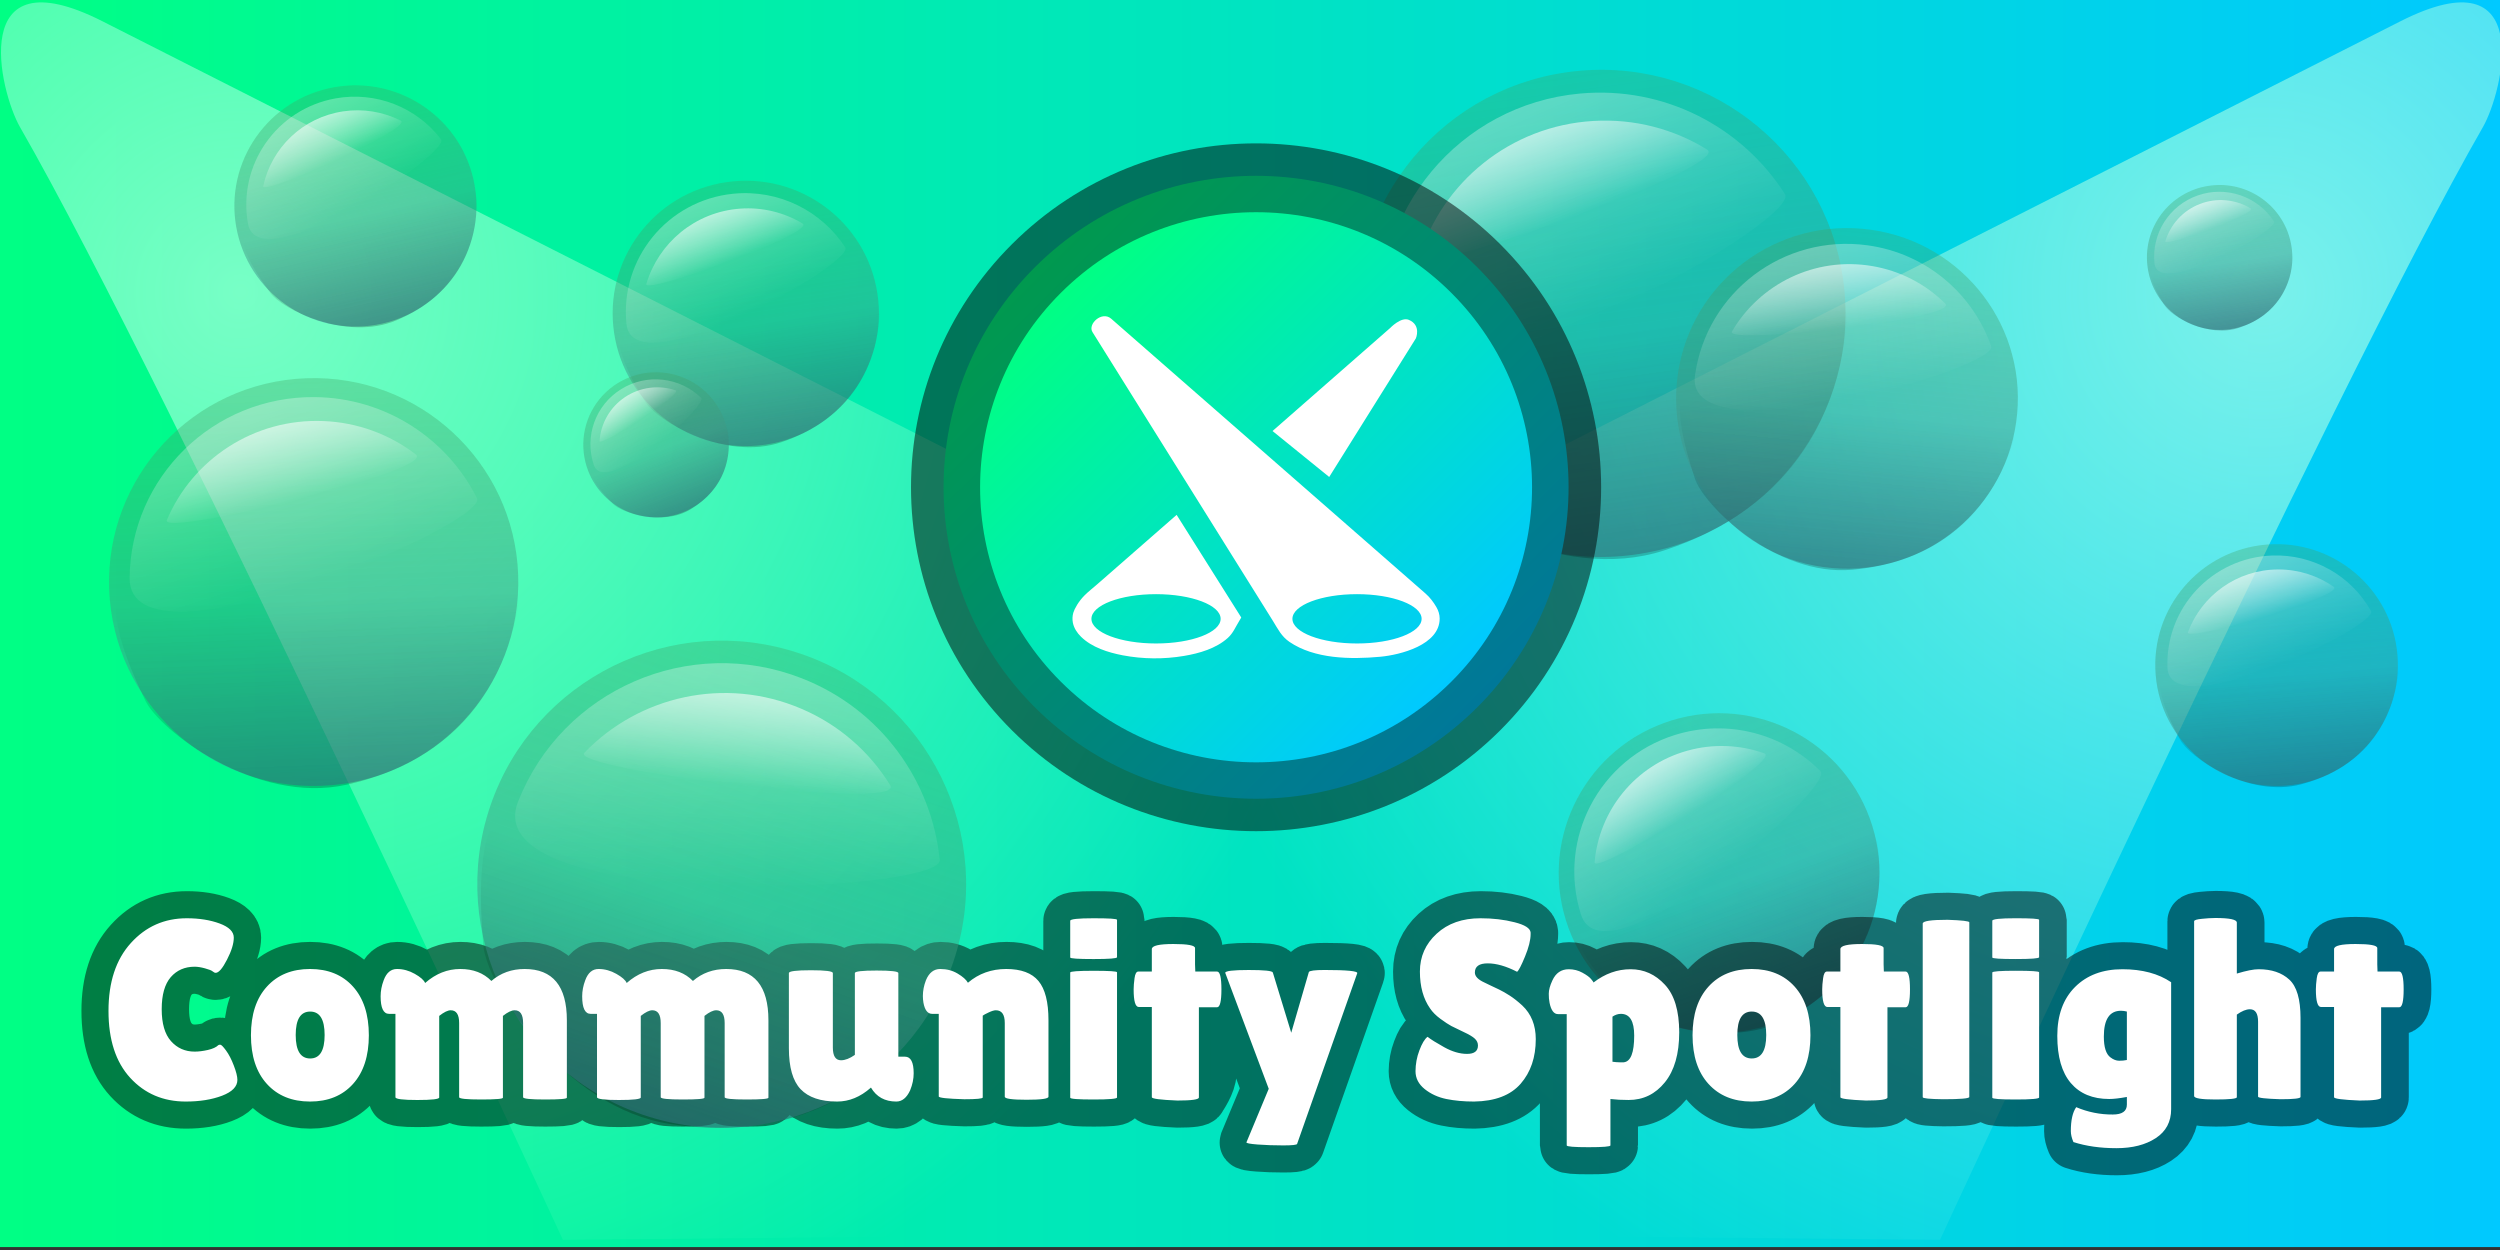 <?xml version="1.0" encoding="UTF-8"?>
<svg xmlns="http://www.w3.org/2000/svg" xmlns:xlink="http://www.w3.org/1999/xlink" width="600px" height="300px" viewBox="0 0 600 300" version="1.1">
<rect x="0" y="0" width="600" height="300" fill="#333333" stroke="none"/>
<defs>
<linearGradient id="linear0" gradientUnits="userSpaceOnUse" x1="89.774" y1="179.684" x2="389.073" y2="179.684" gradientTransform="matrix(2.007,0,0,2,-180.148,-209.719)">
<stop offset="0" style="stop-color:rgb(0%,100%,51.765%);stop-opacity:1;"/>
<stop offset="1" style="stop-color:rgb(0%,78.824%,100%);stop-opacity:1;"/>
</linearGradient>
<radialGradient id="radial0" gradientUnits="userSpaceOnUse" cx="360.38" cy="139.897" fx="360.38" fy="139.897" r="137.596" gradientTransform="matrix(2.007,0,0,2,-180.148,-209.719)">
<stop offset="0" style="stop-color:rgb(66.667%,100%,90.588%);stop-opacity:0.718;"/>
<stop offset="1" style="stop-color:rgb(66.667%,100%,90.588%);stop-opacity:0;"/>
</radialGradient>
<radialGradient id="radial1" gradientUnits="userSpaceOnUse" cx="118.515" cy="139.897" fx="118.515" fy="139.897" r="137.596" gradientTransform="matrix(2.007,0,0,2,-180.148,-209.719)">
<stop offset="0" style="stop-color:rgb(50.98%,100%,79.608%);stop-opacity:0.918;"/>
<stop offset="1" style="stop-color:rgb(50.98%,100%,79.608%);stop-opacity:0;"/>
</radialGradient>
<linearGradient id="linear1" gradientUnits="userSpaceOnUse" x1="176.623" y1="126.721" x2="181.316" y2="158.218" gradientTransform="matrix(2.007,0,0,2,-180.148,-209.719)">
<stop offset="0" style="stop-color:rgb(25.49%,63.922%,38.431%);stop-opacity:0.325;"/>
<stop offset="1" style="stop-color:rgb(24.706%,57.255%,62.353%);stop-opacity:0.588;"/>
</linearGradient>
<linearGradient id="linear2" gradientUnits="userSpaceOnUse" x1="179.2" y1="142.482" x2="173.252" y2="129.194" gradientTransform="matrix(2.007,0,0,2,-180.148,-209.719)">
<stop offset="0" style="stop-color:rgb(100%,100%,100%);stop-opacity:0;"/>
<stop offset="1" style="stop-color:rgb(100%,100%,100%);stop-opacity:0.306;"/>
</linearGradient>
<linearGradient id="linear3" gradientUnits="userSpaceOnUse" x1="174.637" y1="130.718" x2="176.815" y2="136.288" gradientTransform="matrix(2.007,0,0,2,-180.148,-209.719)">
<stop offset="0" style="stop-color:rgb(100%,100%,100%);stop-opacity:0.573;"/>
<stop offset="1" style="stop-color:rgb(100%,100%,100%);stop-opacity:0;"/>
</linearGradient>
<linearGradient id="linear4" gradientUnits="userSpaceOnUse" x1="180.282" y1="143.696" x2="182.447" y2="158.219" gradientTransform="matrix(2.007,0,0,2,-180.148,-209.719)">
<stop offset="0" style="stop-color:rgb(0%,0%,0%);stop-opacity:0;"/>
<stop offset="1" style="stop-color:rgb(0%,0%,0%);stop-opacity:0.208;"/>
</linearGradient>
<linearGradient id="linear5" gradientUnits="userSpaceOnUse" x1="288.8" y1="191.613" x2="301.952" y2="227.644" gradientTransform="matrix(2.007,0,0,2,-180.148,-209.719)">
<stop offset="0" style="stop-color:rgb(25.49%,63.922%,38.431%);stop-opacity:0.325;"/>
<stop offset="1" style="stop-color:rgb(24.706%,57.255%,62.353%);stop-opacity:0.588;"/>
</linearGradient>
<linearGradient id="linear6" gradientUnits="userSpaceOnUse" x1="295.651" y1="209.589" x2="285.421" y2="195.345" gradientTransform="matrix(2.007,0,0,2,-180.148,-209.719)">
<stop offset="0" style="stop-color:rgb(100%,100%,100%);stop-opacity:0;"/>
<stop offset="1" style="stop-color:rgb(100%,100%,100%);stop-opacity:0.306;"/>
</linearGradient>
<linearGradient id="linear7" gradientUnits="userSpaceOnUse" x1="287.423" y1="196.809" x2="291.341" y2="202.856" gradientTransform="matrix(2.007,0,0,2,-180.148,-209.719)">
<stop offset="0" style="stop-color:rgb(100%,100%,100%);stop-opacity:0.573;"/>
<stop offset="1" style="stop-color:rgb(100%,100%,100%);stop-opacity:0;"/>
</linearGradient>
<linearGradient id="linear8" gradientUnits="userSpaceOnUse" x1="297.223" y1="210.758" x2="303.286" y2="227.373" gradientTransform="matrix(2.007,0,0,2,-180.148,-209.719)">
<stop offset="0" style="stop-color:rgb(0%,0%,0%);stop-opacity:0;"/>
<stop offset="1" style="stop-color:rgb(0%,0%,0%);stop-opacity:0.208;"/>
</linearGradient>
<linearGradient id="linear9" gradientUnits="userSpaceOnUse" x1="277.255" y1="113.519" x2="285.283" y2="171.416" gradientTransform="matrix(2.007,0,0,2,-180.148,-209.719)">
<stop offset="0" style="stop-color:rgb(25.49%,63.922%,38.431%);stop-opacity:0.325;"/>
<stop offset="1" style="stop-color:rgb(24.706%,57.255%,62.353%);stop-opacity:0.588;"/>
</linearGradient>
<linearGradient id="linear10" gradientUnits="userSpaceOnUse" x1="281.69" y1="142.496" x2="271.024" y2="117.996" gradientTransform="matrix(2.007,0,0,2,-180.148,-209.719)">
<stop offset="0" style="stop-color:rgb(100%,100%,100%);stop-opacity:0;"/>
<stop offset="1" style="stop-color:rgb(100%,100%,100%);stop-opacity:0.306;"/>
</linearGradient>
<linearGradient id="linear11" gradientUnits="userSpaceOnUse" x1="273.534" y1="120.817" x2="277.43" y2="131.083" gradientTransform="matrix(2.007,0,0,2,-180.148,-209.719)">
<stop offset="0" style="stop-color:rgb(100%,100%,100%);stop-opacity:0.573;"/>
<stop offset="1" style="stop-color:rgb(100%,100%,100%);stop-opacity:0;"/>
</linearGradient>
<linearGradient id="linear12" gradientUnits="userSpaceOnUse" x1="283.656" y1="144.744" x2="287.358" y2="171.439" gradientTransform="matrix(2.007,0,0,2,-180.148,-209.719)">
<stop offset="0" style="stop-color:rgb(0%,0%,0%);stop-opacity:0;"/>
<stop offset="1" style="stop-color:rgb(0%,0%,0%);stop-opacity:0.208;"/>
</linearGradient>
<linearGradient id="linear13" gradientUnits="userSpaceOnUse" x1="185.506" y1="183.299" x2="166.678" y2="238.635" gradientTransform="matrix(2.007,0,0,2,-180.148,-209.719)">
<stop offset="0" style="stop-color:rgb(25.49%,63.922%,38.431%);stop-opacity:0.325;"/>
<stop offset="1" style="stop-color:rgb(24.706%,57.255%,62.353%);stop-opacity:0.588;"/>
</linearGradient>
<linearGradient id="linear14" gradientUnits="userSpaceOnUse" x1="176.456" y1="211.183" x2="177.928" y2="184.5" gradientTransform="matrix(2.007,0,0,2,-180.148,-209.719)">
<stop offset="0" style="stop-color:rgb(100%,100%,100%);stop-opacity:0;"/>
<stop offset="1" style="stop-color:rgb(100%,100%,100%);stop-opacity:0.306;"/>
</linearGradient>
<linearGradient id="linear15" gradientUnits="userSpaceOnUse" x1="178.905" y1="188.149" x2="177.774" y2="199.071" gradientTransform="matrix(2.007,0,0,2,-180.148,-209.719)">
<stop offset="0" style="stop-color:rgb(100%,100%,100%);stop-opacity:0.573;"/>
<stop offset="1" style="stop-color:rgb(100%,100%,100%);stop-opacity:0;"/>
</linearGradient>
<linearGradient id="linear16" gradientUnits="userSpaceOnUse" x1="177.202" y1="214.073" x2="168.522" y2="239.588" gradientTransform="matrix(2.007,0,0,2,-180.148,-209.719)">
<stop offset="0" style="stop-color:rgb(0%,0%,0%);stop-opacity:0;"/>
<stop offset="1" style="stop-color:rgb(0%,0%,0%);stop-opacity:0.208;"/>
</linearGradient>
<linearGradient id="linear17" gradientUnits="userSpaceOnUse" x1="213.571" y1="136.905" x2="266.43" y2="189.762" gradientTransform="matrix(2.007,0,0,2,-180.148,-209.719)">
<stop offset="0" style="stop-color:rgb(0%,60%,30.98%);stop-opacity:1;"/>
<stop offset="1" style="stop-color:rgb(0%,47.059%,60%);stop-opacity:1;"/>
</linearGradient>
<linearGradient id="linear18" gradientUnits="userSpaceOnUse" x1="216.661" y1="139.993" x2="263.341" y2="186.673" gradientTransform="matrix(2.007,0,0,2,-180.148,-209.719)">
<stop offset="0" style="stop-color:rgb(0%,100%,51.765%);stop-opacity:1;"/>
<stop offset="1" style="stop-color:rgb(0%,78.824%,100%);stop-opacity:1;"/>
</linearGradient>
<linearGradient id="linear19" gradientUnits="userSpaceOnUse" x1="129.073" y1="115.462" x2="135.488" y2="143.689" gradientTransform="matrix(2.007,0,0,2,-180.148,-209.719)">
<stop offset="0" style="stop-color:rgb(25.49%,63.922%,38.431%);stop-opacity:0.325;"/>
<stop offset="1" style="stop-color:rgb(24.706%,57.255%,62.353%);stop-opacity:0.588;"/>
</linearGradient>
<linearGradient id="linear20" gradientUnits="userSpaceOnUse" x1="132.49" y1="129.571" x2="126.189" y2="117.934" gradientTransform="matrix(2.007,0,0,2,-180.148,-209.719)">
<stop offset="0" style="stop-color:rgb(100%,100%,100%);stop-opacity:0;"/>
<stop offset="1" style="stop-color:rgb(100%,100%,100%);stop-opacity:0.306;"/>
</linearGradient>
<linearGradient id="linear21" gradientUnits="userSpaceOnUse" x1="127.547" y1="119.219" x2="129.905" y2="124.121" gradientTransform="matrix(2.007,0,0,2,-180.148,-209.719)">
<stop offset="0" style="stop-color:rgb(100%,100%,100%);stop-opacity:0.573;"/>
<stop offset="1" style="stop-color:rgb(100%,100%,100%);stop-opacity:0;"/>
</linearGradient>
<linearGradient id="linear22" gradientUnits="userSpaceOnUse" x1="133.555" y1="130.596" x2="136.513" y2="143.612" gradientTransform="matrix(2.007,0,0,2,-180.148,-209.719)">
<stop offset="0" style="stop-color:rgb(0%,0%,0%);stop-opacity:0;"/>
<stop offset="1" style="stop-color:rgb(0%,0%,0%);stop-opacity:0.208;"/>
</linearGradient>
<linearGradient id="linear23" gradientUnits="userSpaceOnUse" x1="126.403" y1="150.248" x2="128.174" y2="199.161" gradientTransform="matrix(2.007,0,0,2,-180.148,-209.719)">
<stop offset="0" style="stop-color:rgb(25.49%,63.922%,38.431%);stop-opacity:0.325;"/>
<stop offset="1" style="stop-color:rgb(24.706%,57.255%,62.353%);stop-opacity:0.588;"/>
</linearGradient>
<linearGradient id="linear24" gradientUnits="userSpaceOnUse" x1="127.638" y1="174.764" x2="120.832" y2="153.447" gradientTransform="matrix(2.007,0,0,2,-180.148,-209.719)">
<stop offset="0" style="stop-color:rgb(100%,100%,100%);stop-opacity:0;"/>
<stop offset="1" style="stop-color:rgb(100%,100%,100%);stop-opacity:0.306;"/>
</linearGradient>
<linearGradient id="linear25" gradientUnits="userSpaceOnUse" x1="122.686" y1="156.012" x2="125.058" y2="164.894" gradientTransform="matrix(2.007,0,0,2,-180.148,-209.719)">
<stop offset="0" style="stop-color:rgb(100%,100%,100%);stop-opacity:0.573;"/>
<stop offset="1" style="stop-color:rgb(100%,100%,100%);stop-opacity:0;"/>
</linearGradient>
<linearGradient id="linear26" gradientUnits="userSpaceOnUse" x1="129.084" y1="176.804" x2="129.901" y2="199.357" gradientTransform="matrix(2.007,0,0,2,-180.148,-209.719)">
<stop offset="0" style="stop-color:rgb(0%,0%,0%);stop-opacity:0;"/>
<stop offset="1" style="stop-color:rgb(0%,0%,0%);stop-opacity:0.208;"/>
</linearGradient>
<linearGradient id="linear27" gradientUnits="userSpaceOnUse" x1="312.534" y1="132.314" x2="308.813" y2="173.017" gradientTransform="matrix(2.007,0,0,2,-180.148,-209.719)">
<stop offset="0" style="stop-color:rgb(25.49%,63.922%,38.431%);stop-opacity:0.325;"/>
<stop offset="1" style="stop-color:rgb(24.706%,57.255%,62.353%);stop-opacity:0.588;"/>
</linearGradient>
<linearGradient id="linear28" gradientUnits="userSpaceOnUse" x1="310.957" y1="152.751" x2="307.579" y2="134.374" gradientTransform="matrix(2.007,0,0,2,-180.148,-209.719)">
<stop offset="0" style="stop-color:rgb(100%,100%,100%);stop-opacity:0;"/>
<stop offset="1" style="stop-color:rgb(100%,100%,100%);stop-opacity:0.306;"/>
</linearGradient>
<linearGradient id="linear29" gradientUnits="userSpaceOnUse" x1="308.841" y1="136.694" x2="309.865" y2="144.304" gradientTransform="matrix(2.007,0,0,2,-180.148,-209.719)">
<stop offset="0" style="stop-color:rgb(100%,100%,100%);stop-opacity:0.573;"/>
<stop offset="1" style="stop-color:rgb(100%,100%,100%);stop-opacity:0;"/>
</linearGradient>
<linearGradient id="linear30" gradientUnits="userSpaceOnUse" x1="311.938" y1="154.595" x2="310.223" y2="173.362" gradientTransform="matrix(2.007,0,0,2,-180.148,-209.719)">
<stop offset="0" style="stop-color:rgb(0%,0%,0%);stop-opacity:0;"/>
<stop offset="1" style="stop-color:rgb(0%,0%,0%);stop-opacity:0.208;"/>
</linearGradient>
<linearGradient id="linear31" gradientUnits="userSpaceOnUse" x1="360.872" y1="170.208" x2="363.231" y2="199.125" gradientTransform="matrix(2.007,0,0,2,-180.148,-209.719)">
<stop offset="0" style="stop-color:rgb(25.49%,63.922%,38.431%);stop-opacity:0.325;"/>
<stop offset="1" style="stop-color:rgb(24.706%,57.255%,62.353%);stop-opacity:0.588;"/>
</linearGradient>
<linearGradient id="linear32" gradientUnits="userSpaceOnUse" x1="362.26" y1="184.692" x2="357.658" y2="172.251" gradientTransform="matrix(2.007,0,0,2,-180.148,-209.719)">
<stop offset="0" style="stop-color:rgb(100%,100%,100%);stop-opacity:0;"/>
<stop offset="1" style="stop-color:rgb(100%,100%,100%);stop-opacity:0.306;"/>
</linearGradient>
<linearGradient id="linear33" gradientUnits="userSpaceOnUse" x1="358.824" y1="173.72" x2="360.467" y2="178.917" gradientTransform="matrix(2.007,0,0,2,-180.148,-209.719)">
<stop offset="0" style="stop-color:rgb(100%,100%,100%);stop-opacity:0.573;"/>
<stop offset="1" style="stop-color:rgb(100%,100%,100%);stop-opacity:0;"/>
</linearGradient>
<linearGradient id="linear34" gradientUnits="userSpaceOnUse" x1="363.171" y1="185.862" x2="364.259" y2="199.196" gradientTransform="matrix(2.007,0,0,2,-180.148,-209.719)">
<stop offset="0" style="stop-color:rgb(0%,0%,0%);stop-opacity:0;"/>
<stop offset="1" style="stop-color:rgb(0%,0%,0%);stop-opacity:0.208;"/>
</linearGradient>
<linearGradient id="linear35" gradientUnits="userSpaceOnUse" x1="165.107" y1="150.143" x2="171.375" y2="166.365" gradientTransform="matrix(2.007,0,0,2,-180.148,-209.719)">
<stop offset="0" style="stop-color:rgb(25.49%,63.922%,38.431%);stop-opacity:0.325;"/>
<stop offset="1" style="stop-color:rgb(24.706%,57.255%,62.353%);stop-opacity:0.588;"/>
</linearGradient>
<linearGradient id="linear36" gradientUnits="userSpaceOnUse" x1="168.365" y1="158.234" x2="163.607" y2="151.864" gradientTransform="matrix(2.007,0,0,2,-180.148,-209.719)">
<stop offset="0" style="stop-color:rgb(100%,100%,100%);stop-opacity:0;"/>
<stop offset="1" style="stop-color:rgb(100%,100%,100%);stop-opacity:0.306;"/>
</linearGradient>
<linearGradient id="linear37" gradientUnits="userSpaceOnUse" x1="164.526" y1="152.511" x2="166.353" y2="155.219" gradientTransform="matrix(2.007,0,0,2,-180.148,-209.719)">
<stop offset="0" style="stop-color:rgb(100%,100%,100%);stop-opacity:0.573;"/>
<stop offset="1" style="stop-color:rgb(100%,100%,100%);stop-opacity:0;"/>
</linearGradient>
<linearGradient id="linear38" gradientUnits="userSpaceOnUse" x1="169.088" y1="158.751" x2="171.977" y2="166.231" gradientTransform="matrix(2.007,0,0,2,-180.148,-209.719)">
<stop offset="0" style="stop-color:rgb(0%,0%,0%);stop-opacity:0;"/>
<stop offset="1" style="stop-color:rgb(0%,0%,0%);stop-opacity:0.208;"/>
</linearGradient>
<linearGradient id="linear39" gradientUnits="userSpaceOnUse" x1="353.959" y1="127.154" x2="356.524" y2="144.355" gradientTransform="matrix(2.007,0,0,2,-180.148,-209.719)">
<stop offset="0" style="stop-color:rgb(25.49%,63.922%,38.431%);stop-opacity:0.325;"/>
<stop offset="1" style="stop-color:rgb(24.706%,57.255%,62.353%);stop-opacity:0.588;"/>
</linearGradient>
<linearGradient id="linear40" gradientUnits="userSpaceOnUse" x1="355.368" y1="135.762" x2="352.12" y2="128.505" gradientTransform="matrix(2.007,0,0,2,-180.148,-209.719)">
<stop offset="0" style="stop-color:rgb(100%,100%,100%);stop-opacity:0;"/>
<stop offset="1" style="stop-color:rgb(100%,100%,100%);stop-opacity:0.306;"/>
</linearGradient>
<linearGradient id="linear41" gradientUnits="userSpaceOnUse" x1="352.875" y1="129.337" x2="354.065" y2="132.38" gradientTransform="matrix(2.007,0,0,2,-180.148,-209.719)">
<stop offset="0" style="stop-color:rgb(100%,100%,100%);stop-opacity:0.573;"/>
<stop offset="1" style="stop-color:rgb(100%,100%,100%);stop-opacity:0;"/>
</linearGradient>
<linearGradient id="linear42" gradientUnits="userSpaceOnUse" x1="355.959" y1="136.424" x2="357.14" y2="144.356" gradientTransform="matrix(2.007,0,0,2,-180.148,-209.719)">
<stop offset="0" style="stop-color:rgb(0%,0%,0%);stop-opacity:0;"/>
<stop offset="1" style="stop-color:rgb(0%,0%,0%);stop-opacity:0.208;"/>
</linearGradient>
</defs>
<g id="surface1">
<path style=" stroke:none;fill-rule:nonzero;fill:url(#linear0);" d="M 0 299.297 L 0 0 L 600.602 0 L 600.602 299.297 Z M 0 299.297 "/>
<path style=" stroke:none;fill-rule:nonzero;fill:url(#radial0);" d="M 7.766 293.168 L 576.094 5.113 C 608.715 -11.422 600.836 21.918 595.879 30.539 C 559.91 93.102 465.605 297.562 465.605 297.562 Z M 7.766 293.168 "/>
<path style=" stroke:none;fill-rule:nonzero;fill:url(#radial1);" d="M 135.094 297.562 C 135.094 297.562 40.789 93.102 4.82 30.539 C -0.137 21.914 -8.02 -11.422 24.605 5.113 L 592.934 293.168 Z M 135.094 297.562 "/>
<path style=" stroke:none;fill-rule:nonzero;fill:url(#linear1);" d="M 147.387 79.914 C 144.785 62.52 156.824 46.312 174.277 43.723 C 191.73 41.129 207.988 53.129 210.59 70.523 C 213.191 87.922 201.152 104.125 183.699 106.715 C 166.246 109.309 149.988 97.309 147.387 79.914 "/>
<path style=" stroke:none;fill-rule:nonzero;fill:url(#linear2);" d="M 150.355 77.781 C 148.75 62.105 160.199 48.105 175.926 46.504 C 186.98 45.379 197.203 50.684 202.863 59.375 C 205.25 63.051 151.961 93.453 150.355 77.781 "/>
<path style=" stroke:none;fill-rule:nonzero;fill:url(#linear3);" d="M 155.121 68.148 C 158.039 58.309 166.828 50.828 177.699 50.07 C 182.926 49.695 188.141 50.949 192.621 53.652 C 196.125 55.77 154.289 70.969 155.121 68.148 "/>
<path style=" stroke:none;fill-rule:nonzero;fill:url(#linear4);" d="M 211.137 75.359 C 210.449 87.352 204.742 100.262 187.605 106.105 C 173.809 110.812 157.527 100.812 154.895 96.473 C 152.93 93.238 144.977 80.898 150.797 77.711 C 159.145 73.141 184.148 59.637 197.945 59.918 C 209.453 60.152 210.703 73.656 211.137 75.359 "/>
<path style=" stroke:none;fill-rule:nonzero;fill:url(#linear5);" d="M 376.43 222.691 C 369.141 202.789 379.418 180.77 399.387 173.508 C 419.352 166.242 441.445 176.484 448.734 196.387 C 456.023 216.285 445.742 238.305 425.777 245.57 C 405.809 252.832 383.715 242.59 376.43 222.691 "/>
<path style=" stroke:none;fill-rule:nonzero;fill:url(#linear6);" d="M 379.418 219.453 C 373.723 201.348 383.832 182.066 402 176.391 C 414.773 172.402 428.125 176.195 436.91 185.094 C 440.621 188.852 385.109 237.562 379.418 219.453 "/>
<path style=" stroke:none;fill-rule:nonzero;fill:url(#linear7);" d="M 382.707 206.945 C 383.758 194.633 392.316 183.688 404.965 180.172 C 411.039 178.469 417.496 178.691 423.438 180.805 C 428.086 182.461 382.406 210.473 382.707 206.945 "/>
<path style=" stroke:none;fill-rule:nonzero;fill:url(#linear8);" d="M 450.551 201.961 C 452.648 216.273 449.047 232.879 430.238 243.906 C 415.098 252.789 393.461 244.906 389.305 240.422 C 386.199 237.074 373.82 224.434 379.918 219.27 C 388.66 211.863 414.887 189.906 431.238 186.914 C 444.875 184.422 449.621 200.059 450.551 201.961 "/>
<path style=" stroke:none;fill-rule:nonzero;fill:url(#linear9);" d="M 326.18 83.242 C 321.73 51.27 344.133 21.754 376.215 17.316 C 408.297 12.883 437.914 35.211 442.363 67.188 C 446.812 99.164 424.41 128.68 392.324 133.113 C 360.242 137.547 330.629 115.219 326.18 83.242 "/>
<path style=" stroke:none;fill-rule:nonzero;fill:url(#linear10);" d="M 331.672 79.379 C 329.02 50.586 350.293 25.098 379.188 22.453 C 399.496 20.594 418.164 30.52 428.387 46.582 C 432.703 53.371 334.324 108.18 331.672 79.383 "/>
<path style=" stroke:none;fill-rule:nonzero;fill:url(#linear11);" d="M 340.602 61.797 C 346.137 43.789 362.41 30.227 382.379 29.031 C 392.363 28.434 401.797 31.012 409.695 35.891 C 416.09 39.84 339.016 66.957 340.602 61.797 "/>
<path style=" stroke:none;fill-rule:nonzero;fill:url(#linear12);" d="M 443.277 76.07 C 441.793 98.066 431.078 121.656 399.512 132.066 C 374.094 140.449 344.398 121.785 339.648 113.777 C 336.105 107.801 321.734 85.008 332.484 79.266 C 347.891 71.027 394.031 46.711 419.352 47.484 C 440.469 48.129 442.508 72.945 443.277 76.07 "/>
<path style="fill:none;stroke-width:6.5;stroke-linecap:butt;stroke-linejoin:round;stroke:rgb(0%,0%,0%);stroke-opacity:0.502;stroke-miterlimit:10;" d="M 112.107 215.051 C 113.596 215.051 114.906 215.26 116.039 215.678 C 117.17 216.098 117.735 216.662 117.735 217.375 C 117.735 218.088 117.464 218.971 116.923 220.022 C 116.386 221.074 115.932 221.6 115.566 221.6 C 115.463 221.6 115.344 221.545 115.214 221.432 C 115.082 221.317 114.776 221.193 114.293 221.063 C 113.816 220.93 113.404 220.865 113.057 220.865 C 111.874 220.865 110.92 221.283 110.194 222.119 C 109.475 222.957 109.113 224.238 109.113 225.961 C 109.113 227.684 109.483 228.961 110.225 229.797 C 110.97 230.635 111.914 231.053 113.057 231.053 C 113.526 231.053 114.052 230.986 114.634 230.856 C 115.216 230.719 115.629 230.529 115.872 230.287 C 115.911 230.244 115.993 230.223 116.117 230.223 C 116.24 230.223 116.468 230.453 116.804 230.916 C 117.143 231.375 117.453 231.975 117.735 232.719 C 118.023 233.465 118.165 234.039 118.165 234.447 C 118.165 235.242 117.554 235.877 116.331 236.346 C 115.109 236.813 113.661 237.045 111.988 237.045 C 109.294 237.045 107.083 236.098 105.349 234.201 C 103.616 232.305 102.75 229.629 102.75 226.172 C 102.748 222.715 103.641 219.998 105.426 218.022 C 107.211 216.041 109.438 215.051 112.107 215.051 Z M 121.698 234.936 C 120.423 233.531 119.787 231.582 119.787 229.092 C 119.787 226.602 120.423 224.654 121.698 223.25 C 122.973 221.842 124.692 221.139 126.855 221.139 C 129.017 221.139 130.73 221.842 131.994 223.25 C 133.255 224.656 133.888 226.604 133.888 229.092 C 133.888 231.582 133.255 233.531 131.994 234.936 C 130.73 236.342 129.017 237.045 126.855 237.045 C 124.692 237.045 122.973 236.342 121.698 234.936 Z M 126.868 226.248 C 125.716 226.248 125.14 227.186 125.14 229.063 C 125.142 230.938 125.716 231.877 126.868 231.877 C 128.023 231.877 134.892 230.127 134.892 228.252 C 134.892 226.375 128.021 226.248 126.868 226.248 Z M 149.922 236.586 C 149.922 236.729 149.05 236.801 147.304 236.801 C 145.56 236.801 144.688 236.709 144.688 236.526 L 144.688 227.623 C 144.688 226.602 144.351 226.092 143.677 226.092 C 143.331 226.092 142.873 226.318 142.303 226.768 L 142.303 236.555 C 142.303 236.758 141.431 236.861 139.687 236.861 C 137.943 236.861 137.069 236.748 137.069 236.526 L 137.069 226.524 L 136.304 226.524 C 135.632 226.524 135.295 225.82 135.295 224.414 C 135.295 223.779 135.418 223.137 135.665 222.483 C 135.992 221.588 136.522 221.141 137.256 221.141 C 137.987 221.141 138.694 221.334 139.375 221.721 C 140.061 222.106 140.475 222.473 140.619 222.82 C 141.887 221.699 143.288 221.139 144.826 221.139 C 146.368 221.139 147.606 221.617 148.542 222.574 C 149.646 221.619 150.971 221.141 152.521 221.141 C 155.887 221.141 157.57 223.19 157.57 227.289 L 157.57 236.586 C 157.57 236.729 156.696 236.801 154.952 236.801 C 153.208 236.801 152.336 236.709 152.336 236.526 L 152.336 227.623 C 152.336 226.602 151.999 226.092 151.326 226.092 C 150.96 226.092 150.491 226.318 149.922 226.768 Z M 174.029 236.586 C 174.029 236.729 173.157 236.801 171.411 236.801 C 169.667 236.801 168.795 236.709 168.795 236.526 L 168.795 227.623 C 168.795 226.602 168.458 226.092 167.784 226.092 C 167.438 226.092 166.98 226.318 166.41 226.768 L 166.41 236.555 C 166.41 236.758 165.538 236.861 163.794 236.861 C 162.05 236.861 161.176 236.748 161.176 236.526 L 161.176 226.524 L 160.412 226.524 C 159.739 226.524 159.402 225.82 159.402 224.414 C 159.402 223.779 159.525 223.137 159.772 222.483 C 160.099 221.588 160.629 221.141 161.362 221.141 C 162.094 221.141 162.801 221.334 163.482 221.721 C 164.167 222.106 164.582 222.473 164.726 222.82 C 165.991 221.699 167.393 221.139 168.931 221.139 C 170.473 221.139 171.713 221.617 172.647 222.574 C 173.751 221.619 175.078 221.141 176.628 221.141 C 179.993 221.141 181.677 223.19 181.677 227.289 L 181.677 236.586 C 181.677 236.729 180.803 236.801 179.059 236.801 C 177.315 236.801 176.443 236.709 176.443 236.526 L 176.443 227.623 C 176.443 226.602 176.106 226.092 175.433 226.092 C 175.067 226.092 174.597 226.318 174.029 226.768 Z M 184.124 221.631 C 184.124 221.402 185 221.289 186.752 221.289 C 188.506 221.289 189.382 221.402 189.382 221.629 L 189.382 230.563 C 189.382 231.582 189.709 232.092 190.361 232.092 C 190.852 232.092 191.403 231.877 192.016 231.447 L 192.016 221.631 C 192.016 221.426 192.882 221.324 194.616 221.326 C 196.349 221.326 197.215 221.428 197.215 221.631 L 197.215 231.662 L 198.009 231.662 C 198.702 231.662 199.049 232.324 199.049 233.651 C 199.049 234.324 198.909 235.008 198.624 235.701 C 198.214 236.598 197.663 237.045 196.97 237.045 C 195.603 237.045 194.593 236.486 193.939 235.367 L 193.91 235.397 C 192.668 236.496 191.331 237.047 189.9 237.045 C 187.926 237.045 186.468 236.551 185.528 235.563 C 184.591 234.576 184.124 232.938 184.124 230.652 Z M 207.308 236.555 C 207.308 236.699 206.574 236.77 205.109 236.77 C 203.069 236.711 202.049 236.6 202.049 236.436 L 202.049 226.524 L 201.256 226.524 C 200.725 226.524 200.378 226.076 200.215 225.18 C 200.172 224.916 200.151 224.651 200.149 224.385 C 200.149 223.752 200.273 223.117 200.519 222.485 C 200.886 221.588 201.457 221.141 202.23 221.141 C 203.006 221.141 203.699 221.324 204.309 221.69 C 204.922 222.057 205.333 222.422 205.539 222.789 C 206.822 221.69 208.35 221.139 210.121 221.139 C 211.898 221.139 213.183 221.619 213.975 222.58 C 214.772 223.535 215.171 225.106 215.171 227.289 L 215.171 236.465 C 215.171 236.709 214.299 236.83 212.554 236.83 C 210.814 236.83 209.944 236.709 209.944 236.465 L 209.944 227.623 C 209.944 226.602 209.586 226.092 208.873 226.092 C 208.667 226.092 208.381 226.18 208.013 226.356 C 207.647 226.527 207.412 226.654 207.308 226.738 Z M 223.37 236.555 C 223.37 236.719 222.435 236.801 220.567 236.801 C 218.702 236.801 217.771 236.729 217.771 236.586 L 217.771 221.565 C 217.771 221.424 218.702 221.354 220.567 221.354 C 222.435 221.354 223.37 221.414 223.37 221.535 Z M 223.37 219.729 C 223.37 219.873 222.435 219.945 220.567 219.945 C 218.702 219.945 217.771 219.883 217.771 219.76 L 217.771 215.356 C 217.771 215.152 218.702 215.051 220.567 215.051 C 222.435 215.051 223.37 215.113 223.37 215.236 Z M 233.161 236.555 C 233.161 236.803 232.305 236.926 230.592 236.926 C 228.552 236.842 227.532 236.709 227.532 236.526 L 227.532 225.699 L 225.972 225.699 C 225.562 225.699 225.357 224.994 225.357 223.584 C 225.357 223.219 225.392 222.77 225.464 222.24 C 225.536 221.711 225.686 221.445 225.914 221.445 L 227.532 221.445 L 227.532 218.752 C 227.532 218.344 228.392 218.141 230.113 218.141 C 231.838 218.141 232.7 218.305 232.7 218.631 L 232.7 220.592 L 232.731 221.445 L 235.336 221.445 C 235.682 221.445 235.855 222.16 235.855 223.59 C 235.855 225.018 235.682 225.731 235.336 225.731 C 235.336 225.731 234.378 231.611 234.378 233.604 C 234.378 234.824 233.161 236.557 233.161 236.557 Z M 236.311 221.6 C 236.311 221.373 237.243 221.26 239.106 221.26 C 240.975 221.26 241.941 221.361 242.005 221.565 L 244.204 228.789 L 246.313 221.504 C 246.396 221.342 247.029 221.26 248.213 221.26 C 250.926 221.26 252.221 221.393 252.096 221.66 L 244.909 242.125 C 244.888 242.248 244.333 242.309 243.241 242.309 C 242.151 242.309 241.135 242.274 240.194 242.201 C 239.258 242.131 238.81 242.043 238.849 241.938 L 241.514 235.516 Z M 260.509 229.277 C 260.895 229.584 261.562 230.002 262.51 230.533 C 263.462 231.063 264.371 231.328 265.236 231.328 C 266.104 231.328 266.538 230.99 266.538 230.317 C 266.538 230.01 266.413 229.74 266.168 229.506 C 265.925 229.27 265.477 229.002 264.823 228.699 C 264.329 228.469 263.838 228.231 263.353 227.981 C 263.026 227.807 262.592 227.52 262.051 227.121 C 261.512 226.723 261.101 226.309 260.813 225.879 C 260.001 224.719 259.594 223.24 259.594 221.445 C 259.594 219.649 260.262 218.135 261.597 216.904 C 262.931 215.67 264.679 215.051 266.842 215.051 C 268.313 215.051 269.668 215.211 270.912 215.529 C 272.154 215.844 272.796 216.256 272.835 216.766 L 272.835 216.947 C 272.835 217.662 272.611 218.567 272.16 219.658 C 271.714 220.746 271.399 221.352 271.216 221.475 C 269.91 220.801 268.74 220.465 267.708 220.465 C 266.682 220.465 266.168 220.83 266.168 221.565 C 266.168 222.014 266.546 222.412 267.303 222.76 C 267.465 222.842 267.698 222.955 268.002 223.1 C 268.309 223.24 268.662 223.406 269.059 223.602 C 269.458 223.797 269.886 224.041 270.344 224.336 C 270.801 224.631 271.297 225.024 271.831 225.514 C 272.911 226.533 273.452 227.881 273.452 229.553 C 273.452 231.736 272.849 233.52 271.646 234.906 C 270.443 236.293 268.588 237.006 266.077 237.045 C 264.854 237.045 263.747 236.943 262.756 236.74 C 261.767 236.537 260.904 236.141 260.169 235.551 C 259.435 234.959 259.069 234.242 259.069 233.406 C 259.071 232.555 259.226 231.711 259.528 230.916 C 259.836 230.086 260.161 229.539 260.509 229.277 Z M 282.381 242.309 C 282.381 242.453 281.509 242.524 279.765 242.524 C 278.025 242.524 277.155 242.453 277.155 242.309 L 277.155 226.553 L 276.115 226.553 C 275.625 226.553 275.288 226.106 275.105 225.209 C 275.033 224.848 275.002 224.479 275.008 224.11 C 275.008 223.66 275.152 223.127 275.438 222.514 C 275.845 221.619 276.499 221.17 277.398 221.17 C 277.988 221.17 278.533 221.307 279.029 221.582 C 279.532 221.858 279.878 222.111 280.069 222.348 C 280.265 222.582 280.363 222.719 280.363 222.76 C 281.729 221.699 283.207 221.17 284.795 221.17 C 286.39 221.17 287.756 221.787 288.895 223.022 C 290.038 224.254 290.61 226.158 290.61 228.74 C 290.61 231.32 290.038 233.32 288.895 234.74 C 287.754 236.152 286.308 236.86 284.556 236.86 C 283.76 236.86 283.036 236.82 282.381 236.74 Z M 283.637 226.524 C 283.291 226.524 282.954 226.635 282.627 226.858 L 282.627 232.272 C 282.973 232.315 283.254 232.338 283.47 232.338 L 283.972 232.338 C 284.807 232.254 289.52 230.479 289.52 228.42 C 289.52 226.688 284.696 226.524 283.637 226.524 Z M 294.114 234.936 C 292.841 233.531 292.202 231.582 292.202 229.092 C 292.202 226.602 292.841 224.654 294.114 223.25 C 295.389 221.842 297.108 221.139 299.27 221.139 C 301.433 221.139 303.146 221.842 304.409 223.25 C 305.673 224.656 306.303 226.604 306.303 229.092 C 306.303 231.582 305.673 233.531 304.409 234.936 C 303.146 236.342 301.433 237.045 299.27 237.045 C 297.108 237.045 295.389 236.342 294.114 234.936 Z M 299.282 226.248 C 298.132 226.248 297.555 227.186 297.555 229.063 C 297.555 230.938 298.132 231.877 299.282 231.877 C 300.438 231.877 307.306 230.736 307.306 228.86 C 307.306 226.983 300.438 226.25 299.282 226.25 Z M 315.513 236.555 C 315.513 236.803 314.656 236.926 312.945 236.926 C 310.905 236.842 309.885 236.709 309.885 236.526 L 309.885 225.699 L 308.326 225.699 C 307.915 225.699 307.711 224.994 307.711 223.584 C 307.711 223.219 307.746 222.77 307.818 222.24 C 307.89 221.711 308.038 221.445 308.266 221.445 L 309.885 221.445 L 309.885 218.752 C 309.885 218.344 310.746 218.141 312.466 218.141 C 314.191 218.141 315.053 218.305 315.053 218.631 L 315.053 220.592 L 315.083 221.445 L 317.689 221.445 C 318.036 221.445 318.209 222.16 318.209 223.59 C 318.209 225.018 318.036 225.731 317.689 225.731 L 315.513 225.731 Z M 325.302 236.496 C 325.302 236.678 324.261 236.77 322.182 236.77 C 320.549 236.75 319.733 236.668 319.733 236.526 L 319.733 215.69 C 319.733 215.387 320.722 215.236 322.702 215.236 C 324.436 215.297 325.302 215.399 325.302 215.541 Z M 333.653 236.555 C 333.653 236.719 332.719 236.801 330.85 236.801 C 328.987 236.801 328.055 236.729 328.055 236.586 L 328.055 221.565 C 328.055 221.424 328.987 221.354 330.85 221.354 C 332.719 221.354 333.653 221.414 333.653 221.535 Z M 333.653 219.729 C 333.653 219.873 332.719 219.945 330.85 219.945 C 328.987 219.945 328.055 219.883 328.055 219.76 L 328.055 215.356 C 328.055 215.152 328.987 215.051 330.85 215.051 C 332.719 215.051 333.653 215.113 333.653 215.236 Z M 342.034 236.74 C 340.058 236.74 338.528 236.104 337.445 234.828 C 336.365 233.555 335.826 231.668 335.826 229.17 C 335.826 226.674 336.536 224.715 337.953 223.297 C 339.371 221.879 341.257 221.17 343.612 221.17 C 345.97 221.17 347.914 221.69 349.444 222.729 L 349.444 237.965 C 349.444 239.475 348.831 240.633 347.603 241.438 C 346.38 242.242 344.809 242.643 342.894 242.643 C 340.978 242.643 339.265 242.399 337.757 241.91 C 337.549 241.418 337.445 240.981 337.445 240.594 C 337.445 239.289 337.661 238.33 338.09 237.721 C 339.472 238.315 340.961 238.615 342.464 238.604 C 343.587 238.604 344.149 238.209 344.149 237.416 L 344.149 236.496 C 343.274 236.658 342.567 236.74 342.034 236.74 Z M 343.445 226.154 C 342.078 226.154 333.901 227.184 333.901 229.248 C 333.901 230.531 341.66 231.365 342.189 231.752 C 342.536 232.018 342.882 232.151 343.229 232.151 C 343.575 232.151 343.883 232.121 344.149 232.061 L 344.149 226.248 C 343.92 226.188 343.682 226.154 343.445 226.154 Z M 357.299 236.526 C 357.299 236.709 356.446 236.801 354.743 236.801 C 353.042 236.801 352.191 236.658 352.191 236.377 L 352.191 215.416 C 352.191 215.276 352.508 215.176 353.141 215.117 C 353.668 215.059 354.2 215.027 354.731 215.022 C 356.444 215.022 357.301 215.205 357.301 215.572 L 357.301 221.69 C 358.442 221.342 359.31 221.17 359.905 221.17 C 361.455 221.17 362.677 221.584 363.573 222.412 C 364.47 223.236 364.918 224.772 364.918 227.014 L 364.918 236.496 C 364.918 236.678 364.124 236.77 362.533 236.77 C 360.737 236.711 359.839 236.61 359.839 236.465 L 359.839 227.473 C 359.839 226.473 359.514 225.973 358.866 225.973 C 358.416 225.973 357.893 226.188 357.299 226.613 Z M 374.556 236.555 C 374.556 236.803 373.699 236.926 371.986 236.926 C 369.946 236.842 368.926 236.709 368.928 236.526 L 368.928 225.699 L 367.367 225.699 C 366.958 225.699 366.752 224.994 366.752 223.584 C 366.752 223.219 366.789 222.77 366.861 222.24 C 366.933 221.711 367.081 221.445 367.308 221.445 L 368.928 221.445 L 368.928 218.752 C 368.928 218.344 369.788 218.141 371.509 218.141 C 373.234 218.141 374.096 218.305 374.096 218.631 L 374.096 220.592 L 374.127 221.445 L 376.732 221.445 C 377.078 221.445 377.252 222.16 377.252 223.59 C 377.252 225.018 377.078 225.731 376.732 225.731 L 374.556 225.731 Z M 374.556 236.555 " transform="matrix(2.007,0,0,2,-180.148,-209.719)"/>
<path style=" stroke:none;fill-rule:nonzero;fill:url(#linear13);" d="M 117.691 193.387 C 128.125 162.824 161.441 146.48 192.105 156.879 C 222.766 167.277 239.168 200.48 228.734 231.043 C 218.301 261.605 184.984 277.949 154.32 267.551 C 123.66 257.148 107.258 223.949 117.691 193.387 "/>
<path style=" stroke:none;fill-rule:nonzero;fill:url(#linear14);" d="M 124.34 192.395 C 134.945 165.477 165.438 152.227 192.441 162.797 C 211.426 170.227 223.637 187.453 225.531 206.375 C 226.332 214.375 113.734 219.312 124.34 192.395 "/>
<path style=" stroke:none;fill-rule:nonzero;fill:url(#linear15);" d="M 140.242 180.68 C 153.297 167.066 173.953 162.234 192.336 170.105 C 201.18 173.871 208.629 180.285 213.648 188.457 C 217.582 194.848 136.5 184.582 140.242 180.68 "/>
<path style=" stroke:none;fill-rule:nonzero;fill:url(#linear16);" d="M 225.547 239.391 C 214.309 258.379 194.105 274.656 161.215 269.828 C 134.727 265.945 116.602 235.98 115.969 226.695 C 115.496 219.773 112.926 192.977 125.117 192.652 C 142.594 192.191 194.777 191.113 217.055 203.141 C 235.633 213.164 226.27 236.25 225.547 239.391 "/>
<path style=" stroke:none;fill-rule:nonzero;fill:rgb(100%,100%,100%);fill-opacity:1;" d="M 44.816 220.383 C 47.805 220.383 50.434 220.801 52.707 221.637 C 54.977 222.477 56.109 223.605 56.109 225.031 C 56.109 226.457 55.566 228.223 54.48 230.324 C 53.402 232.43 52.492 233.48 51.758 233.48 C 51.551 233.48 51.312 233.371 51.051 233.145 C 50.785 232.914 50.172 232.668 49.203 232.406 C 48.246 232.141 47.418 232.012 46.723 232.012 C 44.348 232.012 42.434 232.848 40.977 234.52 C 39.535 236.195 38.809 238.758 38.809 242.203 C 38.809 245.648 39.551 248.203 41.039 249.875 C 42.535 251.551 44.43 252.387 46.723 252.387 C 47.664 252.387 48.719 252.254 49.887 251.992 C 51.055 251.719 51.883 251.34 52.371 250.855 C 52.449 250.77 52.613 250.727 52.863 250.727 C 53.109 250.727 53.566 251.188 54.242 252.113 C 54.922 253.031 55.543 254.23 56.109 255.719 C 56.688 257.211 56.973 258.359 56.973 259.176 C 56.973 260.766 55.746 262.035 53.293 262.973 C 50.84 263.906 47.934 264.371 44.578 264.371 C 39.172 264.371 34.734 262.477 31.254 258.684 C 27.777 254.891 26.039 249.539 26.039 242.625 C 26.035 235.711 27.828 230.277 31.41 226.324 C 34.992 222.363 39.461 220.383 44.816 220.383 M 64.062 260.152 C 61.504 257.344 60.227 253.445 60.227 248.465 C 60.227 243.484 61.504 239.59 64.062 236.781 C 66.621 233.965 70.07 232.559 74.41 232.559 C 78.75 232.559 82.188 233.965 84.723 236.781 C 87.254 239.594 88.523 243.488 88.523 248.465 C 88.523 253.445 87.254 257.344 84.723 260.152 C 82.188 262.965 78.75 264.371 74.41 264.371 C 70.07 264.371 66.621 262.965 64.062 260.152 M 74.438 242.777 C 72.125 242.777 70.969 244.652 70.969 248.402 C 70.973 252.156 72.125 254.031 74.438 254.035 C 76.754 254.035 77.91 252.156 77.91 248.402 C 77.91 244.652 76.754 242.773 74.438 242.777 M 120.699 263.449 C 120.699 263.738 118.949 263.879 115.445 263.879 C 111.945 263.879 110.195 263.695 110.195 263.328 L 110.195 245.523 C 110.195 243.484 109.52 242.465 108.168 242.465 C 107.473 242.465 106.555 242.914 105.41 243.816 L 105.41 263.391 C 105.41 263.797 103.66 264 100.16 264 C 96.66 264 94.906 263.777 94.906 263.328 L 94.906 243.324 L 93.371 243.324 C 92.023 243.324 91.348 241.918 91.348 239.105 C 91.348 237.84 91.594 236.551 92.09 235.246 C 92.746 233.457 93.809 232.559 95.281 232.559 C 96.75 232.559 98.168 232.945 99.535 233.719 C 100.91 234.492 101.742 235.227 102.031 235.918 C 104.574 233.68 107.387 232.559 110.473 232.559 C 113.566 232.559 116.051 233.516 117.93 235.43 C 120.145 233.516 122.805 232.559 125.914 232.559 C 132.668 232.559 136.047 236.66 136.047 244.855 L 136.047 263.449 C 136.047 263.738 134.293 263.879 130.793 263.879 C 127.293 263.879 125.543 263.695 125.543 263.328 L 125.543 245.523 C 125.543 243.484 124.867 242.465 123.516 242.465 C 122.781 242.465 121.84 242.914 120.699 243.816 Z M 169.074 263.449 C 169.074 263.738 167.324 263.879 163.82 263.879 C 160.32 263.879 158.57 263.695 158.57 263.328 L 158.57 245.523 C 158.57 243.484 157.895 242.465 156.543 242.465 C 155.848 242.465 154.93 242.914 153.785 243.816 L 153.785 263.391 C 153.785 263.797 152.035 264 148.535 264 C 145.035 264 143.281 263.777 143.281 263.328 L 143.281 243.324 L 141.75 243.324 C 140.398 243.324 139.723 241.918 139.723 239.105 C 139.723 237.84 139.969 236.551 140.465 235.246 C 141.121 233.457 142.184 232.559 143.656 232.559 C 145.125 232.559 146.543 232.945 147.91 233.719 C 149.285 234.492 150.117 235.227 150.406 235.918 C 152.945 233.68 155.758 232.559 158.844 232.559 C 161.938 232.559 164.426 233.516 166.301 235.43 C 168.516 233.516 171.18 232.559 174.289 232.559 C 181.043 232.559 184.422 236.66 184.422 244.855 L 184.422 263.449 C 184.422 263.738 182.668 263.879 179.168 263.879 C 175.668 263.879 173.918 263.695 173.918 263.328 L 173.918 245.523 C 173.918 243.484 173.242 242.465 171.891 242.465 C 171.156 242.465 170.215 242.914 169.074 243.816 Z M 189.332 233.539 C 189.332 233.086 191.09 232.859 194.605 232.859 C 198.125 232.859 199.883 233.086 199.883 233.539 L 199.883 251.402 C 199.883 253.445 200.539 254.465 201.848 254.465 C 202.832 254.465 203.938 254.035 205.168 253.172 L 205.168 233.539 C 205.168 233.133 206.906 232.93 210.387 232.93 C 213.863 232.93 215.602 233.133 215.602 233.539 L 215.602 253.602 L 217.195 253.602 C 218.586 253.602 219.281 254.93 219.281 257.582 C 219.281 258.93 219 260.297 218.43 261.684 C 217.605 263.473 216.5 264.371 215.109 264.371 C 212.367 264.371 210.34 263.25 209.027 261.012 L 208.969 261.07 C 206.477 263.273 203.793 264.371 200.922 264.371 C 196.961 264.371 194.035 263.383 192.148 261.406 C 190.27 259.43 189.332 256.156 189.332 251.582 Z M 235.855 263.391 C 235.855 263.676 234.383 263.82 231.441 263.82 C 227.348 263.699 225.301 263.477 225.301 263.148 L 225.301 243.324 L 223.711 243.324 C 222.645 243.324 221.949 242.43 221.621 240.637 C 221.535 240.113 221.492 239.582 221.488 239.047 C 221.488 237.781 221.738 236.516 222.23 235.246 C 222.969 233.457 224.113 232.559 225.664 232.559 C 227.223 232.559 228.613 232.926 229.836 233.66 C 231.066 234.391 231.891 235.125 232.305 235.859 C 234.879 233.656 237.945 232.559 241.5 232.559 C 245.066 232.559 247.645 233.52 249.234 235.438 C 250.832 237.352 251.633 240.492 251.633 244.855 L 251.633 263.211 C 251.633 263.695 249.883 263.941 246.383 263.941 C 242.891 263.941 241.145 263.695 241.145 263.211 L 241.145 245.523 C 241.145 243.484 240.426 242.465 238.996 242.465 C 238.582 242.465 238.008 242.641 237.27 242.992 C 236.535 243.332 236.062 243.59 235.855 243.758 Z M 268.086 263.391 C 268.086 263.715 266.211 263.879 262.461 263.879 C 258.719 263.879 256.852 263.738 256.852 263.449 L 256.852 233.406 C 256.852 233.129 258.719 232.988 262.461 232.988 C 266.211 232.988 268.086 233.109 268.086 233.348 Z M 268.086 229.738 C 268.086 230.027 266.211 230.172 262.461 230.172 C 258.719 230.172 256.852 230.047 256.852 229.797 L 256.852 220.992 C 256.852 220.586 258.719 220.383 262.461 220.383 C 266.211 220.383 268.086 220.504 268.086 220.754 Z M 287.734 263.391 C 287.734 263.883 286.016 264.129 282.578 264.129 C 278.484 263.965 276.438 263.695 276.438 263.328 L 276.438 241.68 L 273.309 241.68 C 272.484 241.68 272.074 240.27 272.074 237.449 C 272.074 236.719 272.145 235.82 272.289 234.762 C 272.434 233.703 272.734 233.172 273.191 233.172 L 276.438 233.172 L 276.438 227.785 C 276.438 226.969 278.164 226.562 281.617 226.562 C 285.078 226.562 286.809 226.891 286.809 227.543 L 286.809 231.465 L 286.871 233.172 L 292.098 233.172 C 292.793 233.172 293.141 234.602 293.141 237.461 C 293.141 240.316 292.793 241.742 292.098 241.742 L 287.734 241.742 Z M 294.055 233.48 C 294.055 233.027 295.926 232.801 299.664 232.801 C 303.414 232.797 305.352 233 305.48 233.406 L 309.895 247.855 L 314.125 233.289 C 314.293 232.961 315.562 232.797 317.938 232.797 C 323.383 232.797 325.98 233.066 325.73 233.598 L 311.309 274.527 C 311.266 274.773 310.152 274.898 307.961 274.898 C 305.773 274.898 303.734 274.824 301.848 274.684 C 299.969 274.539 299.07 274.363 299.148 274.156 L 304.496 261.309 Z M 342.613 248.832 C 343.387 249.449 344.727 250.285 346.629 251.344 C 348.539 252.402 350.363 252.934 352.098 252.934 C 353.84 252.934 354.711 252.262 354.711 250.914 C 354.711 250.301 354.461 249.758 353.969 249.289 C 353.48 248.82 352.582 248.281 351.27 247.676 C 350.277 247.219 349.293 246.738 348.32 246.242 C 347.664 245.891 346.793 245.316 345.707 244.523 C 344.625 243.727 343.801 242.895 343.223 242.035 C 341.594 239.715 340.777 236.762 340.777 233.168 C 340.777 229.574 342.117 226.551 344.797 224.09 C 347.473 221.617 350.98 220.383 355.32 220.383 C 358.273 220.383 360.992 220.699 363.488 221.34 C 365.98 221.969 367.27 222.793 367.348 223.812 L 367.348 224.172 C 367.348 225.605 366.898 227.41 365.992 229.598 C 365.098 231.77 364.465 232.98 364.098 233.227 C 361.477 231.883 359.129 231.207 357.059 231.207 C 355 231.207 353.969 231.941 353.969 233.406 C 353.969 234.309 354.727 235.105 356.246 235.797 C 356.57 235.965 357.039 236.191 357.648 236.477 C 358.266 236.758 358.973 237.094 359.77 237.48 C 360.57 237.871 361.43 238.359 362.348 238.953 C 363.266 239.543 364.262 240.324 365.332 241.305 C 367.5 243.348 368.586 246.039 368.586 249.387 C 368.586 253.75 367.375 257.32 364.961 260.094 C 362.547 262.867 358.824 264.293 353.785 264.371 C 351.332 264.371 349.109 264.168 347.121 263.762 C 345.137 263.352 343.406 262.562 341.93 261.383 C 340.457 260.195 339.723 258.766 339.723 257.094 C 339.727 255.391 340.039 253.703 340.645 252.109 C 341.262 250.453 341.914 249.359 342.613 248.832 M 386.504 274.898 C 386.504 275.184 384.75 275.328 381.25 275.328 C 377.758 275.328 376.012 275.184 376.012 274.898 L 376.012 243.387 L 373.926 243.387 C 372.941 243.387 372.266 242.488 371.898 240.699 C 371.758 239.973 371.691 239.234 371.707 238.496 C 371.707 237.598 371.996 236.535 372.57 235.309 C 373.387 233.516 374.695 232.621 376.504 232.617 C 377.688 232.617 378.777 232.895 379.777 233.445 C 380.781 233.992 381.48 234.504 381.863 234.973 C 382.254 235.441 382.449 235.719 382.449 235.797 C 385.191 233.68 388.156 232.617 391.348 232.617 C 394.543 232.617 397.285 233.852 399.57 236.324 C 401.867 238.785 403.012 242.598 403.012 247.762 C 403.012 252.922 401.867 256.918 399.57 259.758 C 397.285 262.586 394.383 263.996 390.867 263.996 C 389.27 263.996 387.812 263.918 386.504 263.762 Z M 389.02 243.324 C 388.324 243.324 387.648 243.551 386.992 243.996 L 386.992 254.82 C 387.688 254.91 388.254 254.953 388.684 254.953 L 389.691 254.953 C 391.371 254.789 392.207 252.645 392.207 248.523 C 392.207 245.059 391.145 243.324 389.02 243.324 M 410.047 260.152 C 407.488 257.34 406.211 253.445 406.211 248.465 C 406.211 243.484 407.488 239.59 410.047 236.777 C 412.602 233.965 416.051 232.559 420.395 232.559 C 424.734 232.559 428.172 233.965 430.707 236.777 C 433.238 239.59 434.508 243.488 434.508 248.465 C 434.508 253.445 433.238 257.34 430.707 260.152 C 428.172 262.965 424.734 264.371 420.395 264.371 C 416.051 264.371 412.602 262.965 410.047 260.148 M 420.418 242.773 C 418.105 242.773 416.953 244.648 416.953 248.402 C 416.953 252.152 418.105 254.031 420.418 254.031 C 422.734 254.031 423.895 252.156 423.895 248.402 C 423.895 244.648 422.734 242.773 420.418 242.773 M 452.988 263.387 C 452.988 263.883 451.27 264.129 447.832 264.129 C 443.738 263.961 441.691 263.695 441.695 263.328 L 441.695 241.68 L 438.562 241.68 C 437.742 241.68 437.328 240.27 437.328 237.449 C 437.328 236.719 437.402 235.82 437.547 234.762 C 437.688 233.703 437.988 233.172 438.445 233.172 L 441.695 233.172 L 441.695 227.785 C 441.695 226.969 443.422 226.562 446.875 226.562 C 450.336 226.562 452.066 226.891 452.066 227.543 L 452.066 231.465 L 452.125 233.172 L 457.352 233.172 C 458.047 233.172 458.395 234.602 458.395 237.461 C 458.395 240.316 458.047 241.742 457.352 241.742 L 452.988 241.742 Z M 472.629 263.27 C 472.629 263.633 470.543 263.816 466.371 263.816 C 463.094 263.777 461.453 263.613 461.453 263.328 L 461.453 221.656 C 461.453 221.051 463.441 220.75 467.414 220.75 C 470.891 220.871 472.633 221.074 472.633 221.359 Z M 489.387 263.387 C 489.387 263.715 487.512 263.879 483.766 263.879 C 480.023 263.879 478.152 263.734 478.152 263.449 L 478.152 233.406 C 478.152 233.125 480.023 232.984 483.766 232.984 C 487.512 232.984 489.387 233.105 489.387 233.348 Z M 489.387 229.734 C 489.387 230.023 487.512 230.168 483.766 230.168 C 480.023 230.168 478.152 230.043 478.152 229.797 L 478.152 220.988 C 478.152 220.582 480.023 220.379 483.766 220.379 C 487.512 220.379 489.387 220.504 489.387 220.75 Z M 506.207 263.758 C 502.242 263.758 499.172 262.484 496.996 259.934 C 494.832 257.387 493.75 253.613 493.75 248.617 C 493.75 243.625 495.172 239.707 498.02 236.871 C 500.863 234.035 504.648 232.617 509.371 232.617 C 514.102 232.617 518.004 233.656 521.074 235.734 L 521.074 266.207 C 521.074 269.227 519.844 271.543 517.383 273.152 C 514.926 274.762 511.777 275.562 507.934 275.562 C 504.09 275.562 500.652 275.074 497.621 274.098 C 497.203 273.113 496.996 272.238 497 271.465 C 497 268.855 497.43 266.938 498.293 265.719 C 501.066 266.906 504.055 267.508 507.07 267.484 C 509.324 267.484 510.449 266.691 510.449 265.109 L 510.449 263.27 C 508.691 263.594 507.277 263.758 506.207 263.758 M 509.035 242.582 C 506.293 242.582 504.922 244.648 504.922 248.773 C 504.922 251.34 505.453 253.008 506.52 253.781 C 507.215 254.312 507.91 254.578 508.605 254.578 C 509.301 254.578 509.914 254.52 510.449 254.398 L 510.449 242.773 C 509.988 242.652 509.516 242.586 509.035 242.582 M 536.84 263.328 C 536.84 263.695 535.129 263.879 531.707 263.879 C 528.297 263.879 526.59 263.594 526.59 263.031 L 526.59 221.109 C 526.59 220.828 527.223 220.629 528.496 220.512 C 529.555 220.395 530.617 220.332 531.684 220.32 C 535.121 220.32 536.84 220.688 536.84 221.422 L 536.84 233.656 C 539.133 232.961 540.875 232.617 542.066 232.617 C 545.176 232.617 547.633 233.445 549.43 235.102 C 551.227 236.75 552.125 239.82 552.125 244.305 L 552.125 263.27 C 552.125 263.633 550.531 263.816 547.344 263.816 C 543.738 263.699 541.938 263.496 541.938 263.207 L 541.938 245.223 C 541.938 243.223 541.285 242.223 539.98 242.223 C 539.078 242.223 538.031 242.652 536.84 243.504 Z M 571.469 263.387 C 571.469 263.883 569.75 264.129 566.312 264.129 C 562.219 263.961 560.172 263.695 560.172 263.328 L 560.172 241.68 L 557.043 241.68 C 556.219 241.68 555.809 240.27 555.809 237.449 C 555.809 236.719 555.879 235.82 556.023 234.762 C 556.168 233.703 556.469 233.172 556.926 233.172 L 560.176 233.172 L 560.176 227.785 C 560.176 226.969 561.902 226.562 565.352 226.562 C 568.812 226.562 570.547 226.891 570.547 227.543 L 570.547 231.465 L 570.605 233.172 L 575.832 233.172 C 576.527 233.172 576.875 234.602 576.875 237.461 C 576.875 240.316 576.527 241.742 575.832 241.742 L 571.469 241.742 Z M 571.469 263.387 "/>
<path style=" stroke:none;fill-rule:nonzero;fill:rgb(0%,0%,0%);fill-opacity:0.502;" d="M 242.898 175.309 C 210.559 143.078 210.559 90.816 242.898 58.582 C 275.242 26.352 327.676 26.352 360.02 58.582 C 392.359 90.816 392.359 143.078 360.02 175.309 C 327.676 207.543 275.242 207.543 242.898 175.309 "/>
<path style=" stroke:none;fill-rule:nonzero;fill:url(#linear17);" d="M 248.422 169.805 C 219.133 140.613 219.133 93.281 248.422 64.09 C 277.715 34.898 325.203 34.898 354.492 64.09 C 383.781 93.281 383.781 140.613 354.492 169.805 C 325.203 198.996 277.715 198.996 248.422 169.805 "/>
<path style=" stroke:none;fill-rule:nonzero;fill:url(#linear18);" d="M 254.621 163.625 C 228.758 137.848 228.758 96.047 254.621 70.266 C 280.488 44.484 322.43 44.484 348.293 70.266 C 374.16 96.047 374.16 137.848 348.293 163.625 C 322.43 189.406 280.488 189.406 254.621 163.625 "/>
<path style=" stroke:none;fill-rule:nonzero;fill:rgb(100%,100%,100%);fill-opacity:1;" d="M 319.008 114.473 L 305.406 103.445 L 333.633 78.727 C 333.633 78.727 336.254 75.969 338.129 76.77 C 341.164 78.062 339.812 81.203 339.812 81.203 Z M 260.312 142.871 C 261.254 141.926 262.32 141.117 263.324 140.234 L 272.879 131.883 L 282.391 123.566 L 297.895 148.188 C 297.895 148.188 297.832 148.363 297.414 149.031 C 296.527 150.457 295.965 151.941 294.672 153.105 C 291.836 155.652 287.832 156.805 284.156 157.422 C 279.289 158.242 274.316 158.195 269.465 157.277 C 265.934 156.594 262.062 155.391 259.434 152.809 C 258.496 151.887 257.746 150.746 257.488 149.449 C 257.336 148.652 257.371 147.832 257.594 147.055 C 257.852 146.16 258.816 144.363 260.312 142.871 M 277.449 142.598 C 268.887 142.598 261.945 145.246 261.945 148.52 C 261.945 151.785 268.887 154.434 277.449 154.434 C 286.012 154.434 292.953 151.785 292.953 148.516 C 292.953 145.246 286.012 142.598 277.449 142.598 M 339.266 139.949 L 342.148 142.469 C 343.199 143.387 344.031 144.504 344.734 145.703 L 344.742 145.723 C 345.227 146.555 345.52 147.492 345.52 148.457 C 345.52 154.797 336.047 157.176 331.27 157.621 C 324.066 158.293 315.461 158.133 309.488 154.066 C 307.527 152.73 306.699 150.945 305.52 149.051 L 302.34 143.957 L 274.891 100.023 L 262.195 79.699 C 260.984 77.77 264.465 74.551 266.688 76.492 L 283.594 91.277 L 325.785 128.16 Z M 325.684 142.598 C 317.121 142.598 310.18 145.246 310.18 148.52 C 310.18 151.785 317.121 154.434 325.684 154.434 C 334.246 154.434 341.188 151.785 341.188 148.516 C 341.188 145.246 334.246 142.598 325.684 142.598 "/>
<path style=" stroke:none;fill-rule:nonzero;fill:url(#linear19);" d="M 56.977 55.848 C 53.422 40.258 63.219 24.746 78.863 21.203 C 94.504 17.66 110.066 27.426 113.617 43.016 C 117.176 58.605 107.379 74.117 91.734 77.656 C 76.094 81.199 60.531 71.438 56.977 55.848 "/>
<path style=" stroke:none;fill-rule:nonzero;fill:url(#linear20);" d="M 59.523 53.707 C 56.988 39.613 66.402 26.137 80.547 23.613 C 90.164 21.891 99.938 25.688 105.848 33.438 C 108.27 36.605 62.055 67.805 59.523 53.707 "/>
<path style=" stroke:none;fill-rule:nonzero;fill:url(#linear21);" d="M 63.184 44.652 C 65.148 35.535 72.602 28.156 82.402 26.723 C 87.113 26.023 91.926 26.805 96.172 28.953 C 99.496 30.633 62.621 47.27 63.184 44.652 "/>
<path style=" stroke:none;fill-rule:nonzero;fill:url(#linear22);" d="M 114.449 47.359 C 114.648 58.277 110.367 70.367 95.234 76.836 C 83.051 82.047 67.605 74.094 64.922 70.344 C 62.918 67.543 54.859 56.902 59.918 53.617 C 67.168 48.902 88.902 34.953 101.43 34.266 C 111.875 33.691 113.934 45.852 114.449 47.359 "/>
<path style=" stroke:none;fill-rule:nonzero;fill:url(#linear23);" d="M 26.203 141.461 C 25.223 114.445 46.398 91.754 73.504 90.777 C 100.609 89.797 123.379 110.902 124.359 137.922 C 125.34 164.938 104.164 187.625 77.059 188.605 C 49.953 189.582 27.188 168.477 26.203 141.461 "/>
<path style=" stroke:none;fill-rule:nonzero;fill:url(#linear24);" d="M 31.109 138.707 C 31.355 114.492 51.246 95.062 75.543 95.305 C 92.617 95.477 107.328 105.324 114.473 119.57 C 117.492 125.59 30.867 162.922 31.109 138.711 "/>
<path style=" stroke:none;fill-rule:nonzero;fill:url(#linear25);" d="M 40.047 124.816 C 46.191 110.281 60.906 100.363 77.641 101.055 C 85.688 101.375 93.438 104.18 99.812 109.078 C 104.805 112.91 38.285 128.98 40.047 124.816 "/>
<path style=" stroke:none;fill-rule:nonzero;fill:url(#linear26);" d="M 124.363 145.398 C 121.254 163.598 110.316 182.34 83.133 188.34 C 61.242 193.172 38.098 175.113 34.82 168.035 C 32.383 162.762 22.352 142.555 31.793 138.68 C 45.332 133.121 85.84 116.77 106.871 119.559 C 124.41 121.883 123.992 142.727 124.363 145.398 "/>
<path style=" stroke:none;fill-rule:nonzero;fill:url(#linear27);" d="M 402.438 91.891 C 404.5 69.41 424.453 52.855 447.008 54.906 C 469.566 56.965 486.176 76.852 484.113 99.332 C 482.055 121.812 462.102 138.367 439.543 136.312 C 416.988 134.262 400.375 114.371 402.438 91.891 "/>
<path style=" stroke:none;fill-rule:nonzero;fill:url(#linear28);" d="M 406.793 90.129 C 409.574 70.102 428.117 56.105 448.215 58.875 C 462.34 60.82 473.473 70.535 477.879 83.09 C 479.738 88.395 404.016 110.16 406.793 90.129 "/>
<path style=" stroke:none;fill-rule:nonzero;fill:url(#linear29);" d="M 415.672 79.566 C 422.309 68.18 435.551 61.516 449.34 63.859 C 455.973 64.977 462.09 68.117 466.852 72.852 C 470.578 76.551 413.773 82.828 415.672 79.566 "/>
<path style=" stroke:none;fill-rule:nonzero;fill:url(#linear30);" d="M 483.324 105.527 C 478.809 120.273 467.758 134.641 444.605 136.734 C 425.961 138.426 408.707 121.023 406.75 114.816 C 405.285 110.188 399.129 92.391 407.363 90.176 C 419.168 87.008 454.461 77.742 471.582 82.273 C 485.859 86.055 483.297 103.273 483.324 105.527 "/>
<path style=" stroke:none;fill-rule:nonzero;fill:url(#linear31);" d="M 517.359 161.973 C 516.055 146.004 527.984 131.996 544.008 130.695 C 560.035 129.395 574.086 141.285 575.395 157.254 C 576.699 173.227 564.77 187.23 548.746 188.535 C 532.719 189.836 518.668 177.945 517.359 161.973 "/>
<path style=" stroke:none;fill-rule:nonzero;fill:url(#linear32);" d="M 520.191 160.211 C 519.688 145.867 530.945 133.828 545.336 133.324 C 555.121 132.98 564.277 138.129 569.043 146.652 C 570.992 150.137 520.699 174.559 520.191 160.215 "/>
<path style=" stroke:none;fill-rule:nonzero;fill:url(#linear33);" d="M 525.109 151.746 C 528.359 142.977 536.805 136.707 546.734 136.672 C 551.699 136.652 556.305 138.195 560.082 140.832 C 563.141 142.969 524.18 154.262 525.109 151.746 "/>
<path style=" stroke:none;fill-rule:nonzero;fill:url(#linear34);" d="M 575.598 161.684 C 574.242 172.543 568.273 183.934 552.336 188.215 C 539.504 191.66 525.309 181.582 523.176 177.48 C 521.594 174.422 515.109 162.723 520.598 160.176 C 528.465 156.523 552.012 145.758 564.543 146.848 C 574.988 147.758 575.301 160.113 575.598 161.684 "/>
<path style=" stroke:none;fill-rule:nonzero;fill:url(#linear35);" d="M 141.184 113.059 C 138.914 107.258 139.926 100.688 143.844 95.836 C 147.758 90.984 153.977 88.59 160.148 89.555 C 166.32 90.523 171.504 94.707 173.734 100.523 C 177.207 109.48 172.738 119.551 163.746 123.012 C 154.758 126.473 144.656 122.016 141.184 113.059 "/>
<path style=" stroke:none;fill-rule:nonzero;fill:url(#linear36);" d="M 142.508 111.566 C 140.219 104.738 142.922 97.234 149.047 93.418 C 155.172 89.598 163.125 90.461 168.281 95.504 C 169.996 97.176 145.246 119.727 142.512 111.566 "/>
<path style=" stroke:none;fill-rule:nonzero;fill:url(#linear37);" d="M 143.895 105.867 C 144.18 101.594 146.438 97.691 150.008 95.305 C 153.578 92.918 158.059 92.312 162.137 93.676 C 164.258 94.383 143.789 107.469 143.895 105.867 "/>
<path style=" stroke:none;fill-rule:nonzero;fill:url(#linear38);" d="M 174.609 103.035 C 175.68 109.508 174.188 117.062 165.758 122.223 C 158.969 126.375 149.094 122.984 147.172 120.984 C 145.734 119.496 140.016 113.871 142.734 111.477 C 146.637 108.047 158.34 97.871 165.727 96.379 C 171.887 95.133 174.172 102.18 174.609 103.035 "/>
<path style=" stroke:none;fill-rule:nonzero;fill:url(#linear39);" d="M 515.453 64.355 C 514.031 54.855 520.605 46.004 530.137 44.59 C 539.668 43.172 548.547 49.727 549.969 59.227 C 551.391 68.727 544.816 77.574 535.285 78.988 C 525.754 80.406 516.875 73.852 515.453 64.355 "/>
<path style=" stroke:none;fill-rule:nonzero;fill:url(#linear40);" d="M 517.078 63.188 C 516.344 56.027 520.629 49.301 527.441 46.91 C 534.254 44.523 541.824 47.098 545.75 53.137 C 547.055 55.145 517.953 71.746 517.074 63.188 "/>
<path style=" stroke:none;fill-rule:nonzero;fill:url(#linear41);" d="M 519.68 57.93 C 520.895 53.82 523.957 50.508 527.965 48.957 C 531.973 47.406 536.477 47.797 540.156 50.016 C 542.07 51.172 519.223 59.469 519.68 57.93 "/>
<path style=" stroke:none;fill-rule:nonzero;fill:url(#linear42);" d="M 550.27 61.867 C 549.895 68.414 546.777 75.465 537.418 78.656 C 529.883 81.227 520.992 75.766 519.555 73.398 C 518.48 71.629 514.137 64.891 517.316 63.148 C 521.875 60.652 535.527 53.281 543.062 53.434 C 549.348 53.562 550.027 60.938 550.27 61.867 "/>
</g>
</svg>
